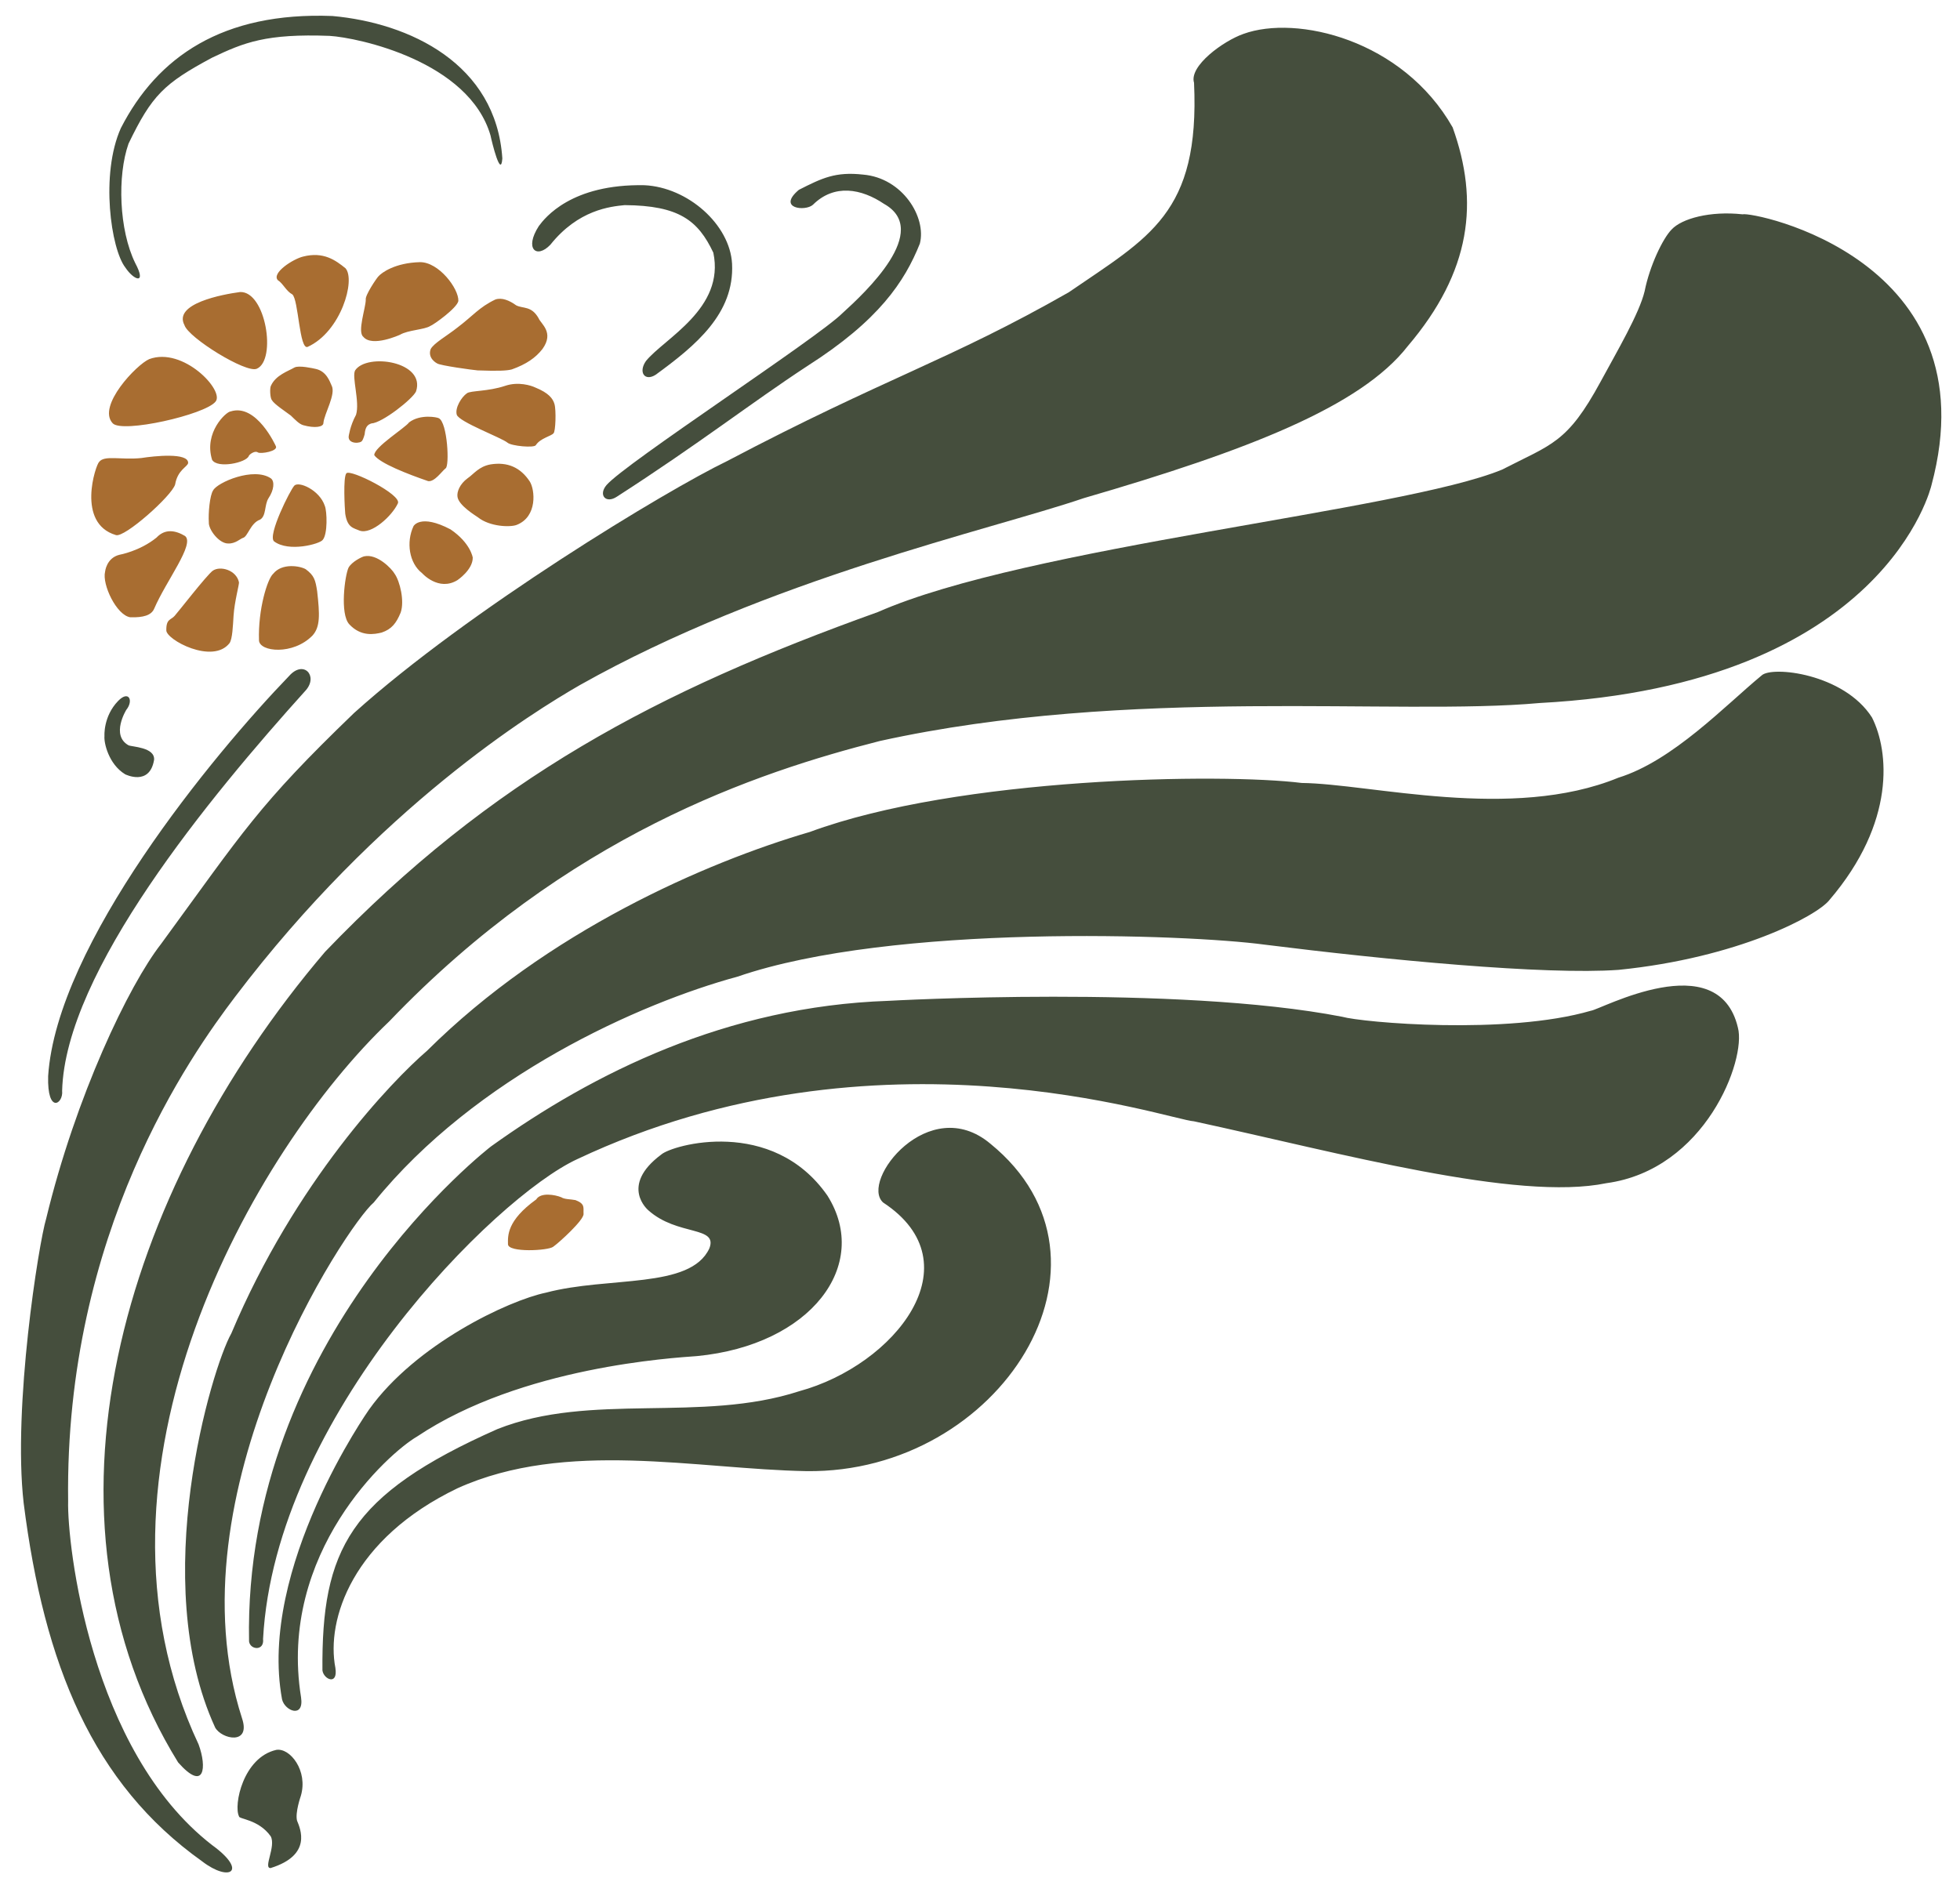 <?xml version="1.0" encoding="UTF-8" standalone="no"?>
<!-- Created with Inkscape (http://www.inkscape.org/) -->

<svg
   width="197.774mm"
   height="191.4mm"
   viewBox="0 0 197.774 191.4"
   version="1.1"
   id="svg1"
   xml:space="preserve"
   inkscape:version="1.3.2 (091e20e, 2023-11-25)"
   sodipodi:docname="motif-2.svg"
   xmlns:inkscape="http://www.inkscape.org/namespaces/inkscape"
   xmlns:sodipodi="http://sodipodi.sourceforge.net/DTD/sodipodi-0.dtd"
   xmlns="http://www.w3.org/2000/svg"
   xmlns:svg="http://www.w3.org/2000/svg"><sodipodi:namedview
     id="namedview1"
     pagecolor="#ffffff"
     bordercolor="#000000"
     borderopacity="0.25"
     inkscape:showpageshadow="2"
     inkscape:pageopacity="0.0"
     inkscape:pagecheckerboard="0"
     inkscape:deskcolor="#d1d1d1"
     inkscape:document-units="mm"
     inkscape:zoom="1.3115105"
     inkscape:cx="280.21126"
     inkscape:cy="377.04617"
     inkscape:window-width="1896"
     inkscape:window-height="1212"
     inkscape:window-x="265"
     inkscape:window-y="150"
     inkscape:window-maximized="0"
     inkscape:current-layer="layer1" /><defs
     id="defs1" /><g
     inkscape:label="Layer 1"
     inkscape:groupmode="layer"
     id="layer1"
     transform="translate(-13.197,-51.069)"><path
       id="path12"
       style="fill:#454e3d;fill-opacity:1;stroke:none;stroke-width:0.2;stroke-dasharray:none;stroke-opacity:1"
       d="m 62.692,64.737 c 0.143,0.695 1.05,4.391 1.193,2.323 -0.628,-9.569 -9.367,-13.675 -17.145,-14.376 -11.091,-0.428 -17.666,4.136 -21.348,11.317 -2.086,4.654 -0.999,12.206 0.454,14.07 0.856,1.293 2.189,1.785 0.995,-0.452 -1.64,-3.352 -1.817,-8.807 -0.675,-12.052 2.361,-4.892 3.578,-6.073 8.431,-8.676 3.237,-1.543 5.466,-2.442 11.862,-2.201 2.889,0.178 14.058,2.56 16.233,10.049 z m 15.69,22.762 c -0.802,1.141 -0.125,2.104 0.981,1.391 4.03,-2.942 7.953,-6.17 7.703,-11.198 -0.214,-3.959 -4.461,-7.722 -8.841,-7.929 -7.382,-0.143 -10.049,3.299 -10.656,4.12 -1.498,2.318 -0.225,3.346 1.166,1.884 2.817,-3.531 6.063,-3.852 7.489,-3.994 5.492,0.036 7.418,1.551 8.951,4.797 1.195,5.653 -4.939,8.648 -6.794,10.931 z m -3.992,12.537 c -0.838,0.999 -0.064,1.909 1.059,1.16 8.382,-5.399 13.451,-9.401 19.211,-13.183 7.223,-4.602 9.818,-8.519 11.355,-12.355 0.685,-2.641 -1.726,-6.626 -5.727,-6.967 -2.784,-0.309 -4.133,0.345 -6.481,1.538 -2.244,1.891 0.659,2.199 1.416,1.509 2.159,-2.142 4.894,-1.63 7.177,-0.092 4.814,2.693 -1.887,8.936 -4.205,11.04 -2.514,2.514 -21.915,15.138 -23.805,17.35 z m -48.222,26.258 c 0.339,0.16 2.669,0.188 2.578,1.46 -0.446,2.71 -2.92,1.465 -2.92,1.465 -1.676,-1.016 -2.158,-3.202 -2.087,-3.862 0,0 -0.14,-1.97 1.376,-3.539 1.088,-1.123 1.576,-0.031 0.827,0.896 0,0 -1.593,2.563 0.226,3.58 z M 18.055,159.69 c -0.107,3.887 1.554,2.793 1.411,1.473 0.321,-12.018 14.842,-29.611 24.612,-40.449 1.23,-1.444 -0.252,-3.07 -1.715,-1.412 -7.646,7.925 -23.445,27.067 -24.309,40.388 z m 15.533,79.244 c 2.792,2.143 4.657,1.006 1.009,-1.639 -12.306,-9.532 -14.635,-30.382 -14.525,-34.724 -0.353,-27.134 12.407,-45.038 16.845,-50.889 14.541,-19.188 30.017,-28.716 34.8,-31.471 19.128,-10.765 41.271,-15.608 50.838,-18.863 16.554,-4.814 27.953,-9.257 32.682,-15.332 6.447,-7.573 7.22,-14.616 4.539,-22.09 -5.043,-8.877 -15.765,-11.382 -21.111,-9.434 -2.017,0.706 -5.508,3.234 -4.984,4.932 0.605,13.214 -4.569,15.597 -12.638,21.145 -12.125,6.919 -18.378,8.559 -34.497,17.047 -6.063,2.924 -26.07,15.006 -37.624,25.419 -9.7,9.344 -11.123,11.889 -19.468,23.301 -3.262,4.177 -8.612,15.368 -11.6,27.739 -0.744,2.459 -3.379,18.963 -2.27,28.697 2.068,16.341 6.985,28.319 18.005,36.162 z m -2.421,-9.986 c 2.673,3.026 2.925,0.504 2.068,-1.816 -12.955,-27.563 5.57,-59.961 19.238,-72.973 17.984,-18.796 37.1,-25.136 49.505,-28.3 25.249,-5.563 52.095,-2.514 66.574,-3.833 34.95,-1.854 39.541,-21.99 39.541,-21.99 6.134,-22.824 -18.056,-27.638 -19.064,-27.336 -3.281,-0.357 -6.131,0.43 -7.155,1.53 -0.885,0.895 -2.215,3.66 -2.725,6.229 -0.536,2.242 -2.744,6 -4.44,9.128 -3.38,6.235 -4.929,6.296 -9.952,8.885 -10.171,4.192 -47.931,7.741 -62.981,14.374 -22.254,7.988 -38.948,16.75 -55.781,34.296 -20.83,24.461 -29.981,57.284 -14.828,81.805 z m 3.732,-3.53 c 0.656,1.21 3.631,1.816 2.723,-0.908 -7.347,-22.753 10.58,-49.783 13.29,-52.074 10.287,-12.737 26.861,-20.119 36.717,-22.797 15.658,-5.382 45.404,-4.274 53.158,-3.228 12.238,1.537 28.307,3.083 35.733,2.547 12.008,-1.205 20.044,-5.45 21.284,-7.061 6.705,-7.846 5.997,-15.018 4.287,-18.409 -2.834,-4.456 -10.148,-5.235 -11.146,-4.237 -3.635,2.994 -8.948,8.613 -14.45,10.314 -10.77,4.422 -25.032,0.601 -31.95,0.53 -7.988,-0.999 -34.578,-0.621 -49.628,4.943 -10.485,3.067 -26.508,10.036 -38.633,22.09 -3.566,3.067 -13.326,13.257 -19.745,28.521 -1.992,3.53 -8.415,25.003 -1.639,39.768 z m 3.43,-8.675 c 0.107,0.856 1.555,0.996 1.412,-0.252 1.213,-22.464 23.422,-44.613 31.704,-48.429 30.362,-14.323 59.781,-3.937 62.229,-3.818 14.803,3.203 32.568,8.11 41.621,6.244 9.986,-1.362 14.124,-12.464 13.267,-15.692 -1.967,-8.372 -13.877,-1.813 -14.836,-1.712 -8.473,2.471 -23.033,1.191 -25.107,0.606 -16.7,-3.245 -45.791,-1.605 -45.791,-1.605 -16.29,0.555 -29.746,7.279 -40.085,14.693 0,0 -25.02,19.2 -24.415,49.965 z m 3.329,5.85 c 0.285,1.177 2.237,1.938 1.917,-0.202 -2.354,-14.622 8.812,-24.651 11.701,-26.327 10.556,-7.061 25.894,-7.944 28.248,-8.123 11.483,-1.106 17.585,-9.174 13.163,-16.199 -5.563,-7.988 -15.67,-5.121 -16.769,-4.141 -4.249,3.17 -1.303,5.622 -1.303,5.622 2.93,2.627 7.058,1.554 6.157,3.853 -1.926,4.137 -10.171,2.786 -16.484,4.462 -3.78,0.785 -13.146,5.204 -17.854,11.802 0,0 -11.236,15.95 -8.776,29.252 z m 4.075,-2.927 c 0.112,0.897 1.588,1.574 1.305,-0.257 -0.944,-4.854 1.697,-13.025 12.327,-18.13 10.95,-4.945 24.145,-1.925 35.215,-1.726 19.518,0.252 33.122,-21.2 18.546,-33.052 -6.203,-5.195 -13.19,3.769 -10.82,5.938 9.381,6.153 1.168,16.425 -8.465,19.048 -9.921,3.228 -21.049,0.08 -30.462,3.826 -14.958,6.635 -17.743,12.22 -17.647,24.353 z m -5.235,19.949 c -0.768,0.019 0.573,-2.188 0.012,-3.21 -1.239,-1.735 -3.255,-1.718 -3.201,-2.021 -0.555,-1.11 0.415,-5.94 3.769,-6.697 1.387,-0.227 3.228,2.118 2.471,4.653 0,0 -0.593,1.69 -0.378,2.497 0.315,0.782 1.563,3.467 -2.673,4.779 z"
       inkscape:label="Leaves" /><path
       id="path33"
       style="display:inline;fill:#a86d31;fill-opacity:1;stroke:none;stroke-width:0.2;stroke-dasharray:none;stroke-opacity:1"
       d="m 64.455,176.656 c -0.013,-0.857 -0.123,-2.386 2.853,-4.529 0.441,-0.731 1.889,-0.479 2.532,-0.214 0.315,0.214 0.922,0.184 1.427,0.285 1.009,0.391 0.776,0.764 0.814,1.407 0.013,0.624 -2.455,2.871 -3.061,3.3 -0.504,0.403 -4.54,0.608 -4.565,-0.25 z M 48.148,98.84 c -0.348,0.392 -0.16,3.602 -0.116,4.074 0.214,1.435 0.847,1.444 1.453,1.712 1.195,0.428 3.281,-1.489 3.861,-2.755 0.41,-0.865 -4.814,-3.495 -5.198,-3.031 z m -5.26,1.257 c -0.392,0.401 -2.71,5.002 -2.042,5.608 1.48,1.132 4.645,0.259 4.913,-0.143 0.517,-0.588 0.437,-2.898 0.214,-3.433 -0.535,-1.623 -2.666,-2.532 -3.085,-2.033 z m -2.353,-0.742 c -1.734,-1.192 -5.409,0.41 -5.825,1.198 -0.353,0.504 -0.504,2.352 -0.441,3.228 -0.05,0.725 1.034,2.158 1.954,2.143 0.719,0.032 1.22,-0.483 1.491,-0.565 0.49,-0.122 0.754,-1.503 1.725,-1.843 0.649,-0.389 0.416,-1.49 0.861,-2.177 0.546,-0.813 0.625,-1.682 0.236,-1.984 z m 0.492,-3.266 c 0,0 -1.942,-4.337 -4.564,-3.493 -0.441,0.025 -2.723,2.118 -1.866,4.88 0.53,0.92 3.48,0.29 3.707,-0.391 0.063,-0.164 0.63,-0.567 0.908,-0.353 0.303,0.177 2.093,-0.126 1.816,-0.643 z m 2.753,-2.109 c 1.195,0.339 2.06,0.187 2.051,-0.223 0.08,-0.927 1.302,-2.924 0.82,-3.789 -0.178,-0.383 -0.499,-1.409 -1.569,-1.658 -0.348,-0.08 -1.712,-0.383 -2.167,-0.152 -0.66,0.383 -1.881,0.767 -2.372,1.828 -0.143,0.223 -0.098,1.257 0.089,1.471 0.241,0.417 1.401,1.167 1.909,1.555 0.473,0.45 0.822,0.836 1.238,0.968 z m 4.598,1.151 c -0.05,0.782 1.223,0.719 1.362,0.416 0.126,-0.164 0.252,-0.643 0.252,-0.643 0.063,-0.757 0.303,-0.971 0.681,-1.097 1.097,-0.05 4.173,-2.482 4.503,-3.229 1.009,-3.026 -4.956,-3.907 -6.142,-2.129 -0.366,0.618 0.492,3.203 0.088,4.489 -0.618,1.135 -0.744,2.194 -0.744,2.194 z m 2.585,1.879 c 0.58,0.824 3.351,1.902 5.447,2.623 0.643,0.076 1.337,-0.958 1.74,-1.286 0.429,-0.177 0.202,-4.665 -0.681,-5.069 -0.164,-0.101 -1.866,-0.441 -3.001,0.429 -0.328,0.504 -3.556,2.509 -3.505,3.303 z m -1.11,-11.953 c -0.618,-0.492 0.253,-2.928 0.252,-3.745 -0.088,-0.429 1.097,-2.169 1.261,-2.333 0.328,-0.391 1.702,-1.387 4.199,-1.45 1.904,-0.025 3.934,2.673 3.883,3.921 -0.139,0.719 -2.514,2.415 -2.837,2.522 -0.593,0.378 -2.232,0.403 -3.051,0.883 0,0 -2.824,1.299 -3.707,0.202 z m -5.611,1.021 c -0.845,0.353 -0.92,-4.791 -1.551,-5.296 -0.618,-0.328 -0.946,-1.122 -1.463,-1.437 -0.649,-0.73 1.545,-2.138 2.559,-2.382 2.061,-0.522 3.276,0.376 4.275,1.185 1.034,1.173 -0.454,6.405 -3.82,7.931 z m -5.132,2.207 c -1.059,0.492 -6.91,-3.127 -7.3,-4.4 -1.153,-2.173 3.82,-3.102 5.611,-3.341 2.597,-0.101 3.707,6.859 1.69,7.742 z m -4.161,3.316 c -1.025,1.323 -9.476,3.238 -10.39,2.181 -1.587,-1.73 2.427,-5.924 3.697,-6.468 3.424,-1.266 7.62,3.181 6.693,4.286 z m -2.769,6.205 c -0.071,0.392 -1.061,0.687 -1.311,2.158 -0.321,1.141 -5.127,5.421 -5.982,5.109 -4.021,-1.195 -2.024,-7.088 -1.694,-7.373 0.526,-0.722 2.211,-0.187 4.262,-0.401 1.293,-0.205 4.779,-0.58 4.725,0.508 z m -0.307,7.366 c 1.001,0.812 -1.906,4.509 -3.116,7.327 -0.285,0.678 -1.106,0.909 -2.407,0.874 -1.391,-0.196 -2.871,-3.317 -2.55,-4.601 0,0 0.125,-1.391 1.462,-1.712 0,0 2.033,-0.357 3.727,-1.73 0.874,-0.933 1.929,-0.732 2.884,-0.159 z m 5.436,4.664 c 0.041,0.193 -0.452,1.935 -0.546,3.393 -0.066,1.024 -0.11,2.3 -0.4,2.747 -1.703,2.193 -6.419,-0.348 -6.384,-1.293 -0.018,-1.168 0.464,-1.025 0.838,-1.453 0.267,-0.276 3.229,-4.107 3.853,-4.562 0.758,-0.517 2.372,-0.068 2.639,1.168 z m 3.449,-0.85 c -0.571,0.499 -1.534,3.584 -1.427,6.722 0.053,1.159 3.441,1.516 5.403,-0.499 0.785,-0.874 0.731,-2.104 0.464,-4.476 -0.178,-1.141 -0.294,-1.569 -1.15,-2.211 -0.562,-0.33 -2.398,-0.66 -3.29,0.464 z m 9.172,-1.763 c -0.24,0.063 -1.217,0.53 -1.563,1.135 -0.372,0.782 -0.895,4.678 0.076,5.724 1.185,1.273 2.534,1.009 3.266,0.832 1.009,-0.34 1.475,-0.946 1.917,-2.017 0.406,-1.164 -0.076,-3.152 -0.605,-3.909 -0.29,-0.517 -1.778,-2.068 -3.089,-1.765 z m 6.716,-20.901 c -0.321,0.945 0.66,1.427 0.66,1.427 0.285,0.214 3.629,0.669 4.083,0.704 2.149,0.08 2.978,0.027 3.45,-0.098 1.471,-0.526 2.407,-1.177 3.094,-2.06 1.213,-1.685 -0.16,-2.532 -0.392,-3.112 -0.721,-1.272 -1.57,-0.943 -2.26,-1.298 -0.673,-0.489 -1.45,-0.82 -2.109,-0.583 -1.64,0.785 -2.252,1.643 -3.798,2.81 -1.082,0.863 -2.437,1.606 -2.729,2.21 z m 2.639,6.603 c 0.227,0.731 4.511,2.317 5.116,2.821 0.39,0.344 2.706,0.554 2.865,0.251 0.454,-0.706 1.578,-0.918 1.78,-1.195 0.214,-0.134 0.284,-2.356 0.097,-2.962 -0.16,-0.544 -0.575,-1.11 -1.939,-1.663 -0.41,-0.196 -1.703,-0.619 -3.04,-0.164 -1.73,0.58 -3.452,0.468 -3.844,0.744 -0.562,0.383 -1.23,1.482 -1.034,2.169 z m 0.076,8.297 c 0.126,0.857 1.765,1.853 2.055,2.055 1.21,0.971 3.291,1.021 3.921,0.769 2.118,-0.832 1.841,-3.568 1.311,-4.388 -0.933,-1.412 -2.244,-1.992 -3.959,-1.715 -1.185,0.216 -1.676,0.966 -2.308,1.398 -0.796,0.583 -1.102,1.38 -1.02,1.88 z m -4.438,2.95 c -0.769,1.639 -0.429,3.745 0.857,4.741 0,0 1.664,1.891 3.581,0.706 0,0 1.551,-1.038 1.538,-2.27 0,0 -0.21,-1.47 -2.244,-2.85 -3.05,-1.603 -3.732,-0.328 -3.732,-0.328 z"
       inkscape:label="Petals" /></g></svg>

